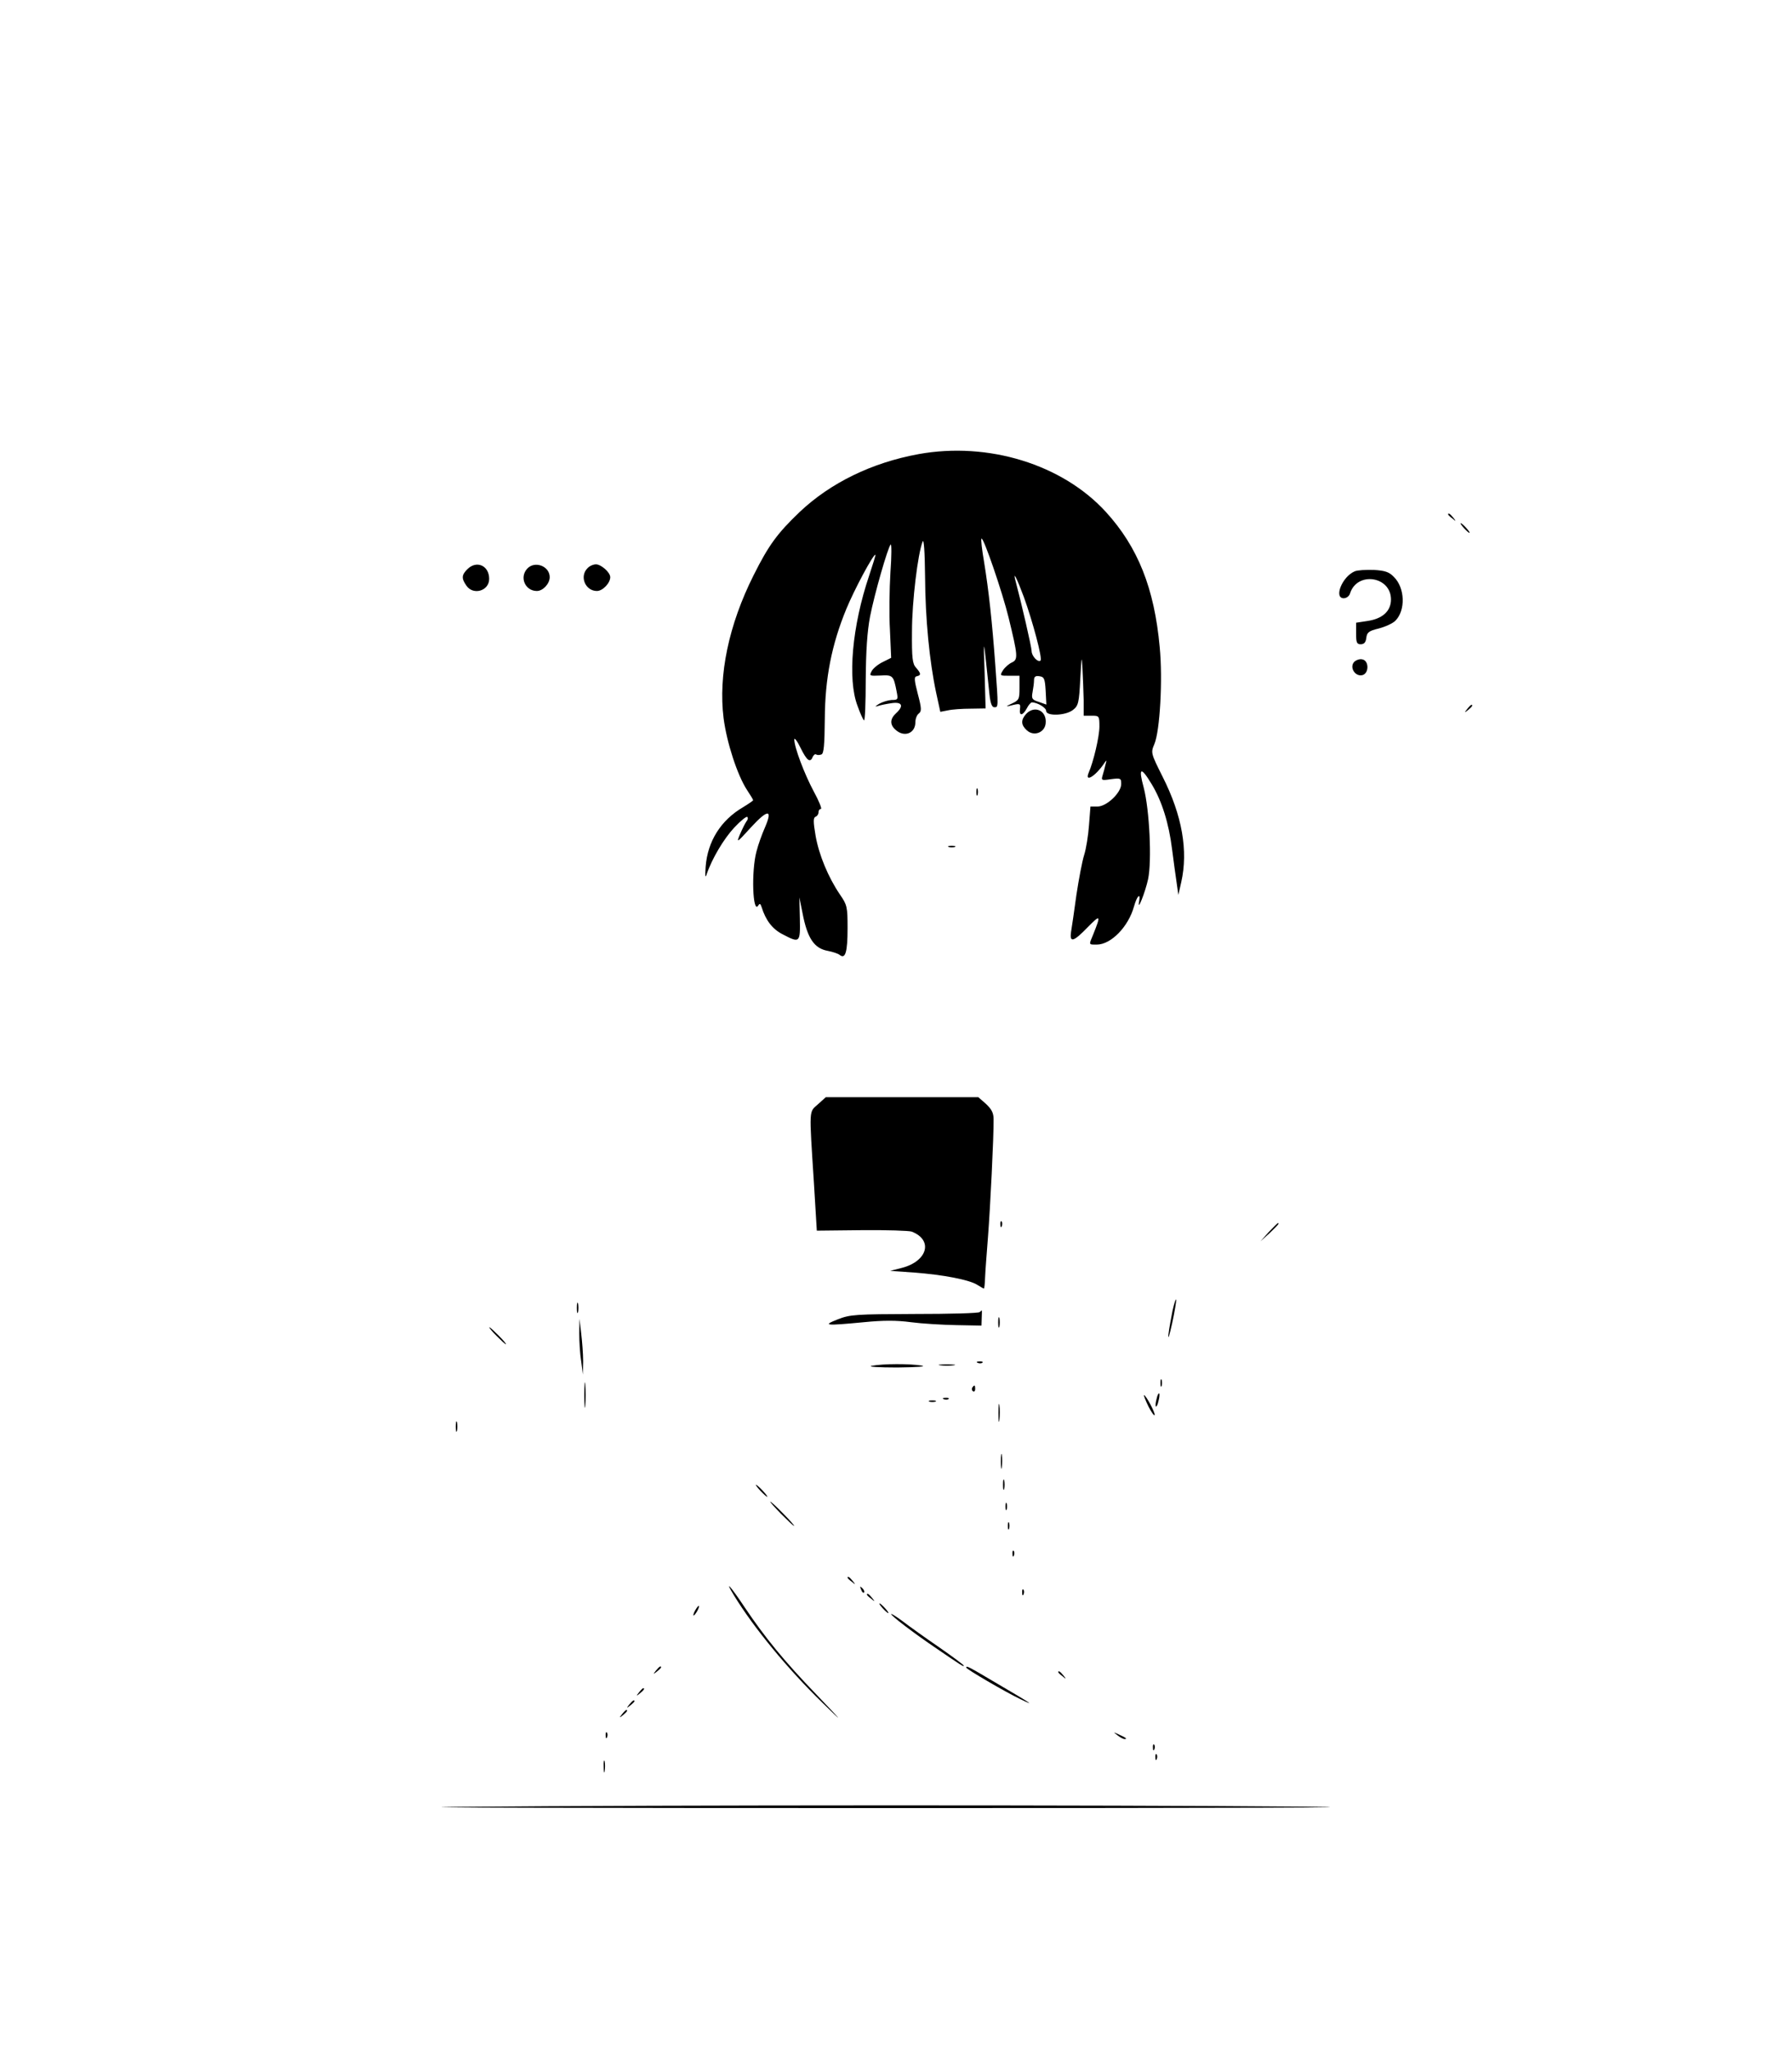 <?xml version="1.0" standalone="no"?>
<!DOCTYPE svg PUBLIC "-//W3C//DTD SVG 20010904//EN"
 "http://www.w3.org/TR/2001/REC-SVG-20010904/DTD/svg10.dtd">
<svg version="1.0" xmlns="http://www.w3.org/2000/svg"
 width="740pt" height="846pt" viewBox="0 0 740 846"
 preserveAspectRatio="xMidYMid meet">

<g transform="translate(0,846) scale(0.1,-0.1)"
fill="#000000" stroke="none">
<path d="M3793 6585 c-192 -35 -363 -118 -491 -239 -92 -88 -128 -137 -190
-261 -103 -205 -146 -413 -124 -590 13 -101 57 -236 97 -297 14 -21 25 -39 25
-42 0 -2 -19 -15 -42 -29 -92 -54 -146 -141 -154 -245 -3 -40 -1 -49 4 -32 22
65 71 147 114 193 26 28 51 48 54 44 4 -4 2 -12 -4 -19 -5 -7 -17 -31 -26 -52
-16 -38 -14 -37 45 28 70 76 91 76 58 0 -12 -27 -28 -71 -35 -99 -22 -80 -16
-260 7 -224 6 10 9 9 14 -6 17 -55 45 -91 86 -112 72 -38 74 -36 72 64 l-2 88
13 -65 c20 -104 48 -146 105 -156 20 -4 42 -11 49 -17 23 -18 32 12 32 111 0
88 -2 96 -31 138 -49 72 -87 164 -101 243 -10 59 -10 75 0 79 6 2 12 10 12 18
0 8 4 14 10 14 5 0 -8 33 -30 73 -39 73 -80 182 -80 214 0 9 12 -6 26 -35 26
-53 40 -63 50 -37 4 8 10 13 14 10 5 -3 14 -3 22 0 10 4 13 38 14 148 1 166
28 305 89 453 33 80 110 224 120 224 2 0 -10 -39 -26 -87 -70 -207 -90 -427
-48 -537 11 -31 23 -58 27 -60 4 -2 7 73 7 167 1 121 6 199 18 262 18 92 73
284 85 297 4 4 4 -48 -1 -115 -4 -67 -6 -174 -2 -238 l5 -115 -34 -17 c-19 -9
-40 -26 -46 -37 -11 -21 -10 -21 36 -19 51 3 54 0 67 -68 6 -31 5 -33 -21 -33
-15 -1 -38 -8 -52 -16 -17 -11 -19 -13 -5 -9 11 4 37 9 58 12 43 6 50 -12 17
-42 -25 -23 -26 -47 -2 -68 36 -33 82 -15 82 31 0 14 6 30 14 36 12 9 12 21
-4 81 -15 58 -16 71 -4 73 18 4 18 11 -3 35 -15 16 -18 39 -17 151 0 122 24
320 44 370 5 13 9 -42 10 -144 1 -174 18 -350 46 -481 l17 -78 31 6 c17 4 59
7 94 7 l62 1 -4 145 c-5 134 -4 138 5 55 5 -49 12 -114 15 -142 4 -37 10 -53
20 -53 17 0 17 -3 4 175 -13 178 -27 306 -46 423 -9 52 -14 96 -11 98 8 8 87
-223 112 -326 38 -156 40 -173 14 -185 -12 -5 -29 -20 -37 -32 -14 -23 -14
-23 27 -23 l41 0 0 -50 c0 -47 -2 -51 -32 -65 -24 -11 -26 -13 -8 -9 42 11 45
10 42 -13 -4 -30 11 -29 28 2 7 14 17 25 21 25 23 0 59 -22 59 -35 0 -23 81
-20 111 4 22 17 25 29 30 128 5 95 6 100 9 43 2 -36 4 -94 5 -130 l0 -65 33 0
c31 0 32 -1 32 -45 0 -40 -24 -144 -45 -192 -16 -40 29 -12 63 38 12 18 13 18
7 -3 -3 -13 -8 -33 -12 -45 -6 -20 -4 -21 35 -15 40 5 42 4 42 -20 0 -36 -60
-93 -98 -93 l-29 0 -6 -77 c-3 -43 -12 -98 -20 -123 -8 -25 -22 -99 -32 -165
-9 -66 -19 -135 -22 -152 -7 -47 10 -42 69 19 53 54 55 51 22 -31 -18 -43 -19
-41 15 -41 59 0 131 74 154 158 12 43 28 59 21 20 -9 -48 25 37 37 92 16 76 6
285 -18 378 -23 84 -12 89 33 14 42 -69 71 -162 84 -268 6 -49 15 -111 19
-139 l7 -50 12 53 c29 129 4 275 -77 435 -49 98 -49 99 -34 135 23 54 35 267
22 400 -22 243 -90 413 -222 558 -180 197 -486 291 -774 239z m435 -590 c37
-102 77 -253 69 -262 -10 -10 -37 18 -37 39 0 16 -42 198 -66 288 -13 49 5 13
34 -65z m90 -387 l3 -57 -31 11 c-29 9 -31 14 -26 41 3 16 6 38 6 49 0 14 6
19 23 16 19 -3 22 -10 25 -60z"/>
<path d="M5980 6336 c0 -2 8 -10 18 -17 15 -13 16 -12 3 4 -13 16 -21 21 -21
13z"/>
<path d="M6045 6280 c10 -11 20 -20 23 -20 3 0 -3 9 -13 20 -10 11 -20 20 -23
20 -3 0 3 -9 13 -20z"/>
<path d="M1930 6110 c-24 -24 -25 -38 -4 -68 28 -41 94 -22 94 28 0 55 -52 78
-90 40z"/>
<path d="M2177 6112 c-33 -36 -8 -92 40 -92 25 0 53 30 53 57 0 46 -62 69 -93
35z"/>
<path d="M2426 6114 c-34 -34 -9 -94 39 -94 24 0 55 33 55 57 0 20 -38 53 -59
53 -11 0 -27 -7 -35 -16z"/>
<path d="M5594 6101 c-52 -22 -87 -111 -45 -111 11 0 23 9 26 20 29 92 169 71
169 -25 0 -48 -35 -80 -98 -89 l-46 -7 0 -45 c0 -37 3 -44 19 -44 14 0 21 8
23 26 3 23 10 29 51 39 27 7 58 21 69 32 43 43 40 136 -6 181 -20 21 -37 26
-83 29 -32 1 -68 -1 -79 -6z"/>
<path d="M5591 5726 c-18 -22 4 -58 32 -54 31 4 32 62 1 66 -11 2 -26 -4 -33
-12z"/>
<path d="M6059 5533 c-13 -16 -12 -17 4 -4 16 13 21 21 13 21 -2 0 -10 -8 -17
-17z"/>
<path d="M4237 5512 c-22 -25 -21 -45 3 -67 29 -27 74 -10 78 28 6 53 -46 77
-81 39z"/>
<path d="M4032 5190 c0 -14 2 -19 5 -12 2 6 2 18 0 25 -3 6 -5 1 -5 -13z"/>
<path d="M3918 4963 c6 -2 18 -2 25 0 6 3 1 5 -13 5 -14 0 -19 -2 -12 -5z"/>
<path d="M3378 3901 c-38 -34 -37 -12 -17 -324 l12 -198 186 2 c102 1 195 -2
206 -6 90 -35 65 -123 -42 -150 l-47 -12 99 -7 c120 -9 229 -30 261 -51 13 -8
25 -15 27 -15 2 0 4 21 5 48 1 26 7 101 12 167 9 116 24 414 23 484 0 26 -8
41 -31 63 l-32 28 -315 0 -315 0 -32 -29z"/>
<path d="M4131 3404 c0 -11 3 -14 6 -6 3 7 2 16 -1 19 -3 4 -6 -2 -5 -13z"/>
<path d="M5239 3373 l-34 -38 38 34 c34 33 42 41 34 41 -2 0 -19 -17 -38 -37z"/>
<path d="M4842 3049 c-6 -30 -14 -74 -17 -99 -2 -25 4 -4 15 45 11 50 18 94
17 99 -2 5 -8 -15 -15 -45z"/>
<path d="M2382 3060 c0 -19 2 -27 5 -17 2 9 2 25 0 35 -3 9 -5 1 -5 -18z"/>
<path d="M4046 3043 c-4 -5 -125 -8 -269 -8 -243 -1 -266 -2 -317 -22 -66 -26
-52 -27 107 -12 80 8 136 8 195 0 46 -6 130 -11 187 -12 l104 -2 1 32 c1 17 1
31 0 31 0 0 -4 -3 -8 -7z"/>
<path d="M4122 3000 c0 -19 2 -27 5 -17 2 9 2 25 0 35 -3 9 -5 1 -5 -18z"/>
<path d="M2392 2955 c0 -33 3 -85 8 -115 l7 -55 1 55 c0 30 -4 82 -8 115 l-7
60 -1 -60z"/>
<path d="M2050 2945 c19 -19 36 -35 39 -35 3 0 -10 16 -29 35 -19 19 -36 35
-39 35 -3 0 10 -16 29 -35z"/>
<path d="M4038 2833 c7 -3 16 -2 19 1 4 3 -2 6 -13 5 -11 0 -14 -3 -6 -6z"/>
<path d="M3600 2821 c-19 -4 28 -7 105 -7 85 1 124 4 100 8 -49 8 -157 8 -205
-1z"/>
<path d="M3883 2823 c15 -2 39 -2 55 0 15 2 2 4 -28 4 -30 0 -43 -2 -27 -4z"/>
<path d="M2413 2700 c0 -47 2 -66 4 -42 2 23 2 61 0 85 -2 23 -4 4 -4 -43z"/>
<path d="M4792 2750 c0 -14 2 -19 5 -12 2 6 2 18 0 25 -3 6 -5 1 -5 -13z"/>
<path d="M4015 2731 c-3 -5 -2 -12 3 -15 5 -3 9 1 9 9 0 17 -3 19 -12 6z"/>
<path d="M4776 2684 c-4 -14 -5 -28 -3 -31 3 -2 8 8 11 23 4 14 5 28 3 31 -3
2 -8 -8 -11 -23z"/>
<path d="M4742 2654 c13 -25 24 -41 26 -36 3 9 -36 82 -44 82 -2 0 6 -21 18
-46z"/>
<path d="M3898 2683 c7 -3 16 -2 19 1 4 3 -2 6 -13 5 -11 0 -14 -3 -6 -6z"/>
<path d="M3838 2673 c6 -2 18 -2 25 0 6 3 1 5 -13 5 -14 0 -19 -2 -12 -5z"/>
<path d="M4123 2625 c0 -33 2 -45 4 -27 2 18 2 45 0 60 -2 15 -4 0 -4 -33z"/>
<path d="M1882 2570 c0 -19 2 -27 5 -17 2 9 2 25 0 35 -3 9 -5 1 -5 -18z"/>
<path d="M4133 2425 c0 -27 2 -38 4 -22 2 15 2 37 0 50 -2 12 -4 0 -4 -28z"/>
<path d="M4142 2330 c0 -19 2 -27 5 -17 2 9 2 25 0 35 -3 9 -5 1 -5 -18z"/>
<path d="M3140 2305 c13 -14 26 -25 28 -25 3 0 -5 11 -18 25 -13 14 -26 25
-28 25 -3 0 5 -11 18 -25z"/>
<path d="M3225 2210 c27 -27 51 -50 54 -50 3 0 -17 23 -44 50 -27 28 -51 50
-54 50 -3 0 17 -22 44 -50z"/>
<path d="M4152 2240 c0 -14 2 -19 5 -12 2 6 2 18 0 25 -3 6 -5 1 -5 -13z"/>
<path d="M4162 2160 c0 -14 2 -19 5 -12 2 6 2 18 0 25 -3 6 -5 1 -5 -13z"/>
<path d="M4181 2044 c0 -11 3 -14 6 -6 3 7 2 16 -1 19 -3 4 -6 -2 -5 -13z"/>
<path d="M3500 1946 c0 -2 8 -10 18 -17 15 -13 16 -12 3 4 -13 16 -21 21 -21
13z"/>
<path d="M3031 1873 c81 -133 223 -305 365 -443 90 -88 89 -85 -22 31 -136
141 -215 238 -299 363 -57 86 -87 119 -44 49z"/>
<path d="M3556 1897 c3 -10 9 -15 12 -12 3 3 0 11 -7 18 -10 9 -11 8 -5 -6z"/>
<path d="M4221 1884 c0 -11 3 -14 6 -6 3 7 2 16 -1 19 -3 4 -6 -2 -5 -13z"/>
<path d="M3580 1876 c0 -2 8 -10 18 -17 15 -13 16 -12 3 4 -13 16 -21 21 -21
13z"/>
<path d="M3645 1820 c10 -11 20 -20 23 -20 3 0 -3 9 -13 20 -10 11 -20 20 -23
20 -3 0 3 -9 13 -20z"/>
<path d="M2870 1810 c-6 -11 -8 -20 -6 -20 3 0 10 9 16 20 6 11 8 20 6 20 -3
0 -10 -9 -16 -20z"/>
<path d="M3680 1796 c0 -7 88 -75 190 -144 98 -67 110 -75 110 -69 0 3 -46 37
-102 76 -57 39 -124 87 -150 107 -27 20 -48 33 -48 30z"/>
<path d="M2709 1563 c-13 -16 -12 -17 4 -4 9 7 17 15 17 17 0 8 -8 3 -21 -13z"/>
<path d="M3990 1575 c0 -6 160 -100 223 -130 66 -32 50 -21 -97 65 -118 70
-126 74 -126 65z"/>
<path d="M4370 1556 c0 -2 8 -10 18 -17 15 -13 16 -12 3 4 -13 16 -21 21 -21
13z"/>
<path d="M2639 1473 c-13 -16 -12 -17 4 -4 16 13 21 21 13 21 -2 0 -10 -8 -17
-17z"/>
<path d="M2599 1423 c-13 -16 -12 -17 4 -4 9 7 17 15 17 17 0 8 -8 3 -21 -13z"/>
<path d="M2569 1383 c-13 -16 -12 -17 4 -4 16 13 21 21 13 21 -2 0 -10 -8 -17
-17z"/>
<path d="M2501 1294 c0 -11 3 -14 6 -6 3 7 2 16 -1 19 -3 4 -6 -2 -5 -13z"/>
<path d="M4614 1296 c11 -9 24 -16 30 -16 12 0 7 5 -24 19 -24 11 -24 11 -6
-3z"/>
<path d="M4761 1244 c0 -11 3 -14 6 -6 3 7 2 16 -1 19 -3 4 -6 -2 -5 -13z"/>
<path d="M4771 1204 c0 -11 3 -14 6 -6 3 7 2 16 -1 19 -3 4 -6 -2 -5 -13z"/>
<path d="M2493 1165 c0 -22 2 -30 4 -17 2 12 2 30 0 40 -3 9 -5 -1 -4 -23z"/>
<path d="M1895 1000 c-324 -3 488 -5 1805 -5 1377 0 2089 2 1675 6 -825 7
-2613 7 -3480 -1z"/>
</g>
</svg>
